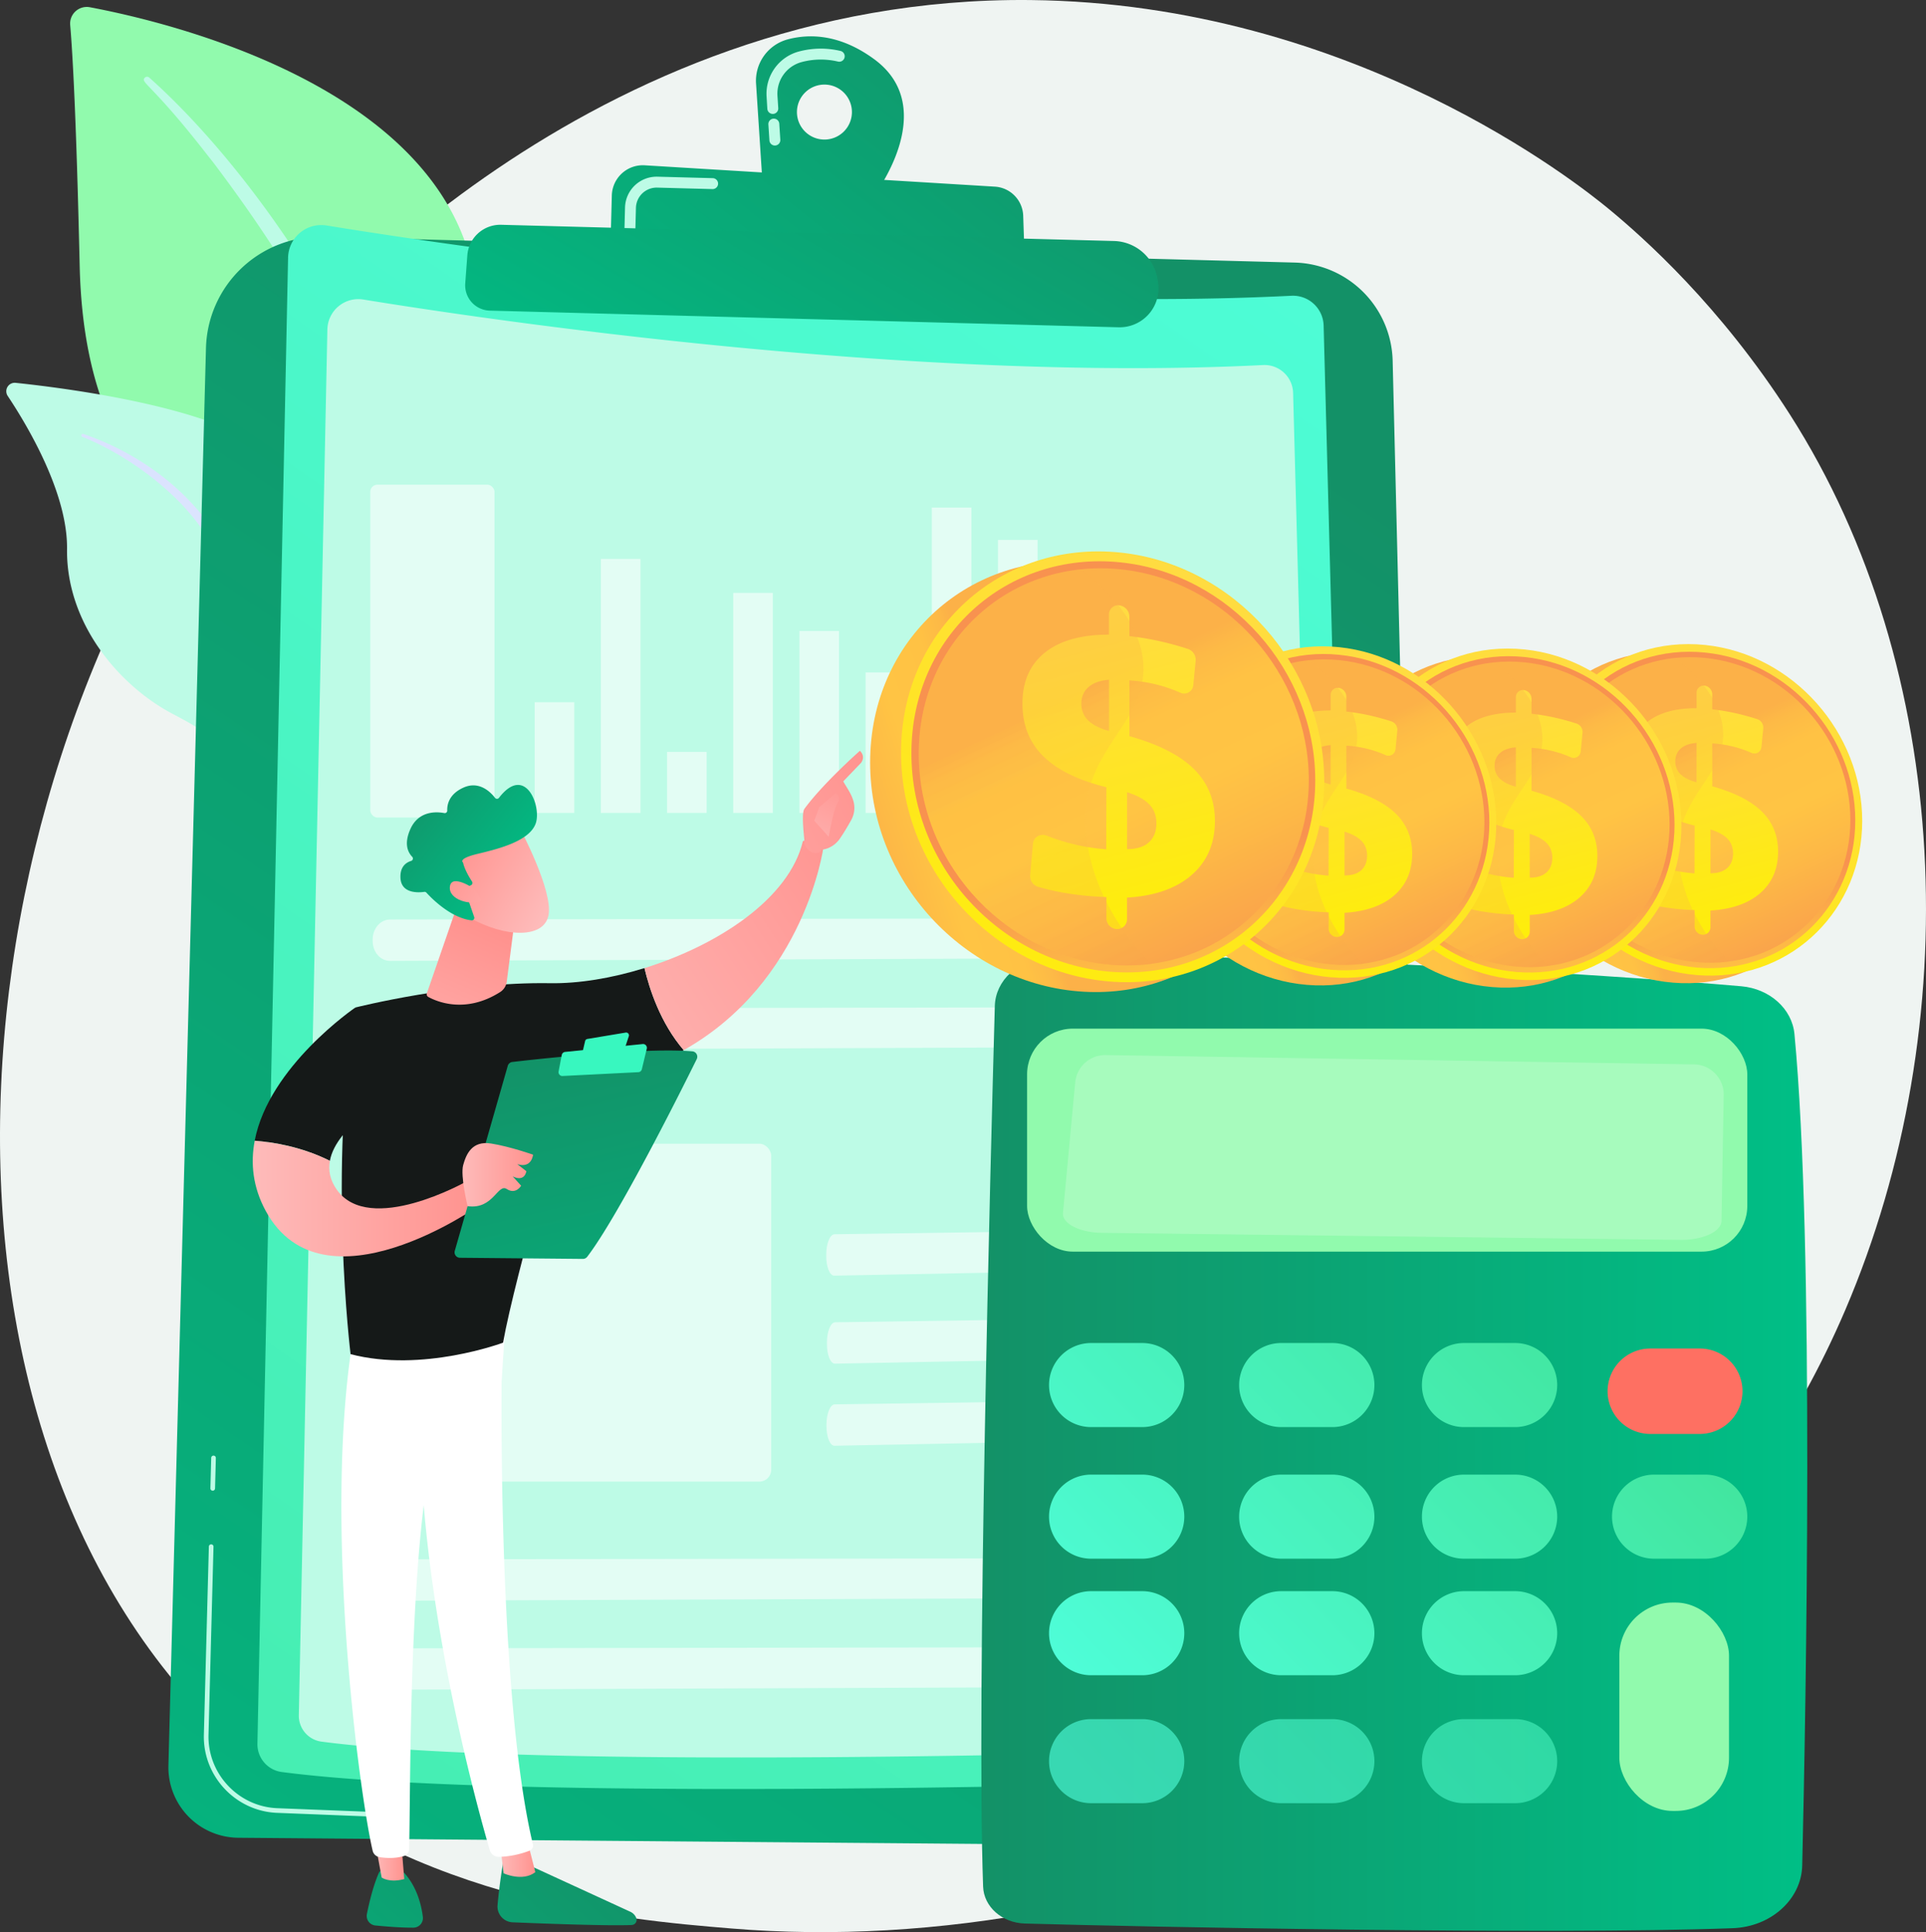 <svg xmlns="http://www.w3.org/2000/svg" xmlns:xlink="http://www.w3.org/1999/xlink" viewBox="0 0 2765.17 2774.21"><rect x="0" y="0" width="2765.17" height="2774.21" fill="#333333" stroke="none"/><defs><style>.cls-1{isolation:isolate;}.cls-2{fill:#eff4f2;}.cls-3{fill:#91faad;}.cls-4{fill:#bdfbe6;}.cls-5{fill:url(#linear-gradient);}.cls-6{fill:url(#linear-gradient-2);}.cls-7{fill:url(#linear-gradient-3);}.cls-8{fill:url(#linear-gradient-4);}.cls-9{fill:url(#linear-gradient-5);}.cls-10{fill:url(#linear-gradient-6);}.cls-11,.cls-13,.cls-15{fill:#fff;}.cls-11,.cls-12{opacity:0.57;}.cls-14{fill:url(#linear-gradient-7);}.cls-15{opacity:0.2;}.cls-16{fill:url(#linear-gradient-8);}.cls-17{fill:url(#linear-gradient-9);}.cls-18{fill:url(#linear-gradient-10);}.cls-19{fill:url(#linear-gradient-11);}.cls-20{fill:url(#linear-gradient-12);}.cls-21{fill:url(#linear-gradient-13);}.cls-22{fill:url(#linear-gradient-14);}.cls-23{fill:url(#linear-gradient-15);}.cls-24{fill:url(#linear-gradient-16);}.cls-25{fill:url(#linear-gradient-17);}.cls-26{fill:url(#linear-gradient-18);}.cls-27,.cls-28,.cls-29{opacity:0.63;}.cls-27{fill:url(#linear-gradient-19);}.cls-28{fill:url(#linear-gradient-20);}.cls-29{fill:url(#linear-gradient-21);}.cls-30{fill:url(#linear-gradient-22);}.cls-31{fill:url(#linear-gradient-23);}.cls-32{fill:url(#linear-gradient-24);}.cls-33{fill:url(#linear-gradient-25);}.cls-34{fill:#151918;}.cls-35{fill:url(#linear-gradient-26);}.cls-36{fill:url(#linear-gradient-27);}.cls-37{fill:url(#linear-gradient-28);}.cls-38{fill:url(#linear-gradient-29);}.cls-39{fill:url(#linear-gradient-30);}.cls-40{fill:url(#linear-gradient-31);}.cls-41{fill:url(#linear-gradient-32);}.cls-42{fill:url(#linear-gradient-33);}.cls-43{fill:url(#linear-gradient-34);}.cls-44{fill:url(#linear-gradient-35);}.cls-45{fill:url(#linear-gradient-36);}.cls-46{fill:url(#linear-gradient-37);}.cls-47{fill:url(#linear-gradient-38);}.cls-48{fill:url(#linear-gradient-39);}.cls-49{fill:url(#linear-gradient-40);}.cls-50{fill:url(#linear-gradient-41);}.cls-51{fill:url(#linear-gradient-42);}.cls-52,.cls-58,.cls-64,.cls-70{opacity:0.3;mix-blend-mode:multiply;}.cls-52{fill:url(#linear-gradient-43);}.cls-53{fill:url(#linear-gradient-44);}.cls-54{fill:url(#linear-gradient-45);}.cls-55{fill:url(#linear-gradient-46);}.cls-56{fill:url(#linear-gradient-47);}.cls-57{fill:url(#linear-gradient-48);}.cls-58{fill:url(#linear-gradient-49);}.cls-59{fill:url(#linear-gradient-50);}.cls-60{fill:url(#linear-gradient-51);}.cls-61{fill:url(#linear-gradient-52);}.cls-62{fill:url(#linear-gradient-53);}.cls-63{fill:url(#linear-gradient-54);}.cls-64{fill:url(#linear-gradient-55);}.cls-65{fill:url(#linear-gradient-56);}.cls-66{fill:url(#linear-gradient-57);}.cls-67{fill:url(#linear-gradient-58);}.cls-68{fill:url(#linear-gradient-59);}.cls-69{fill:url(#linear-gradient-60);}.cls-70{fill:url(#linear-gradient-61);}</style><linearGradient id="linear-gradient" x1="-3120.6" y1="463.73" x2="-4412.09" y2="1467.64" gradientTransform="matrix(-0.96, -0.28, -0.28, 0.96, -2247.19, -185.54)" gradientUnits="userSpaceOnUse"><stop offset="0" stop-color="#dae3fe"/><stop offset="1" stop-color="#e9effd"/></linearGradient><linearGradient id="linear-gradient-2" x1="2147.8" y1="953.77" x2="262.35" y2="3964.41" gradientTransform="translate(163.01 9.18) rotate(2.03)" gradientUnits="userSpaceOnUse"><stop offset="0" stop-color="#139167"/><stop offset="1" stop-color="#00bf86"/></linearGradient><linearGradient id="linear-gradient-3" x1="2618.77" y1="498.49" x2="-280.16" y2="4696.93" gradientUnits="userSpaceOnUse"><stop offset="0" stop-color="#4fffdc"/><stop offset="1" stop-color="#40e296"/></linearGradient><linearGradient id="linear-gradient-4" x1="1288.97" y1="3265.56" x2="647.26" y2="4109.72" gradientTransform="translate(686.72 -2962.68) rotate(1.52)" xlink:href="#linear-gradient-2"/><linearGradient id="linear-gradient-5" x1="1359.36" y1="3319.06" x2="717.65" y2="4163.23" gradientTransform="translate(686.72 -2962.68) rotate(1.52)" xlink:href="#linear-gradient-2"/><linearGradient id="linear-gradient-6" x1="1278.5" y1="3370.7" x2="835.4" y2="4184.31" gradientTransform="translate(686.72 -2962.68) rotate(1.52)" xlink:href="#linear-gradient-2"/><linearGradient id="linear-gradient-7" x1="1881.29" y1="2527.63" x2="3067.13" y2="2527.63" gradientTransform="matrix(1, 0, 0, 1, 0, 0)" xlink:href="#linear-gradient-2"/><linearGradient id="linear-gradient-8" x1="1776.35" y1="2731.81" x2="2571.5" y2="1966.29" xlink:href="#linear-gradient-3"/><linearGradient id="linear-gradient-9" x1="1907.64" y1="2868.18" x2="2702.79" y2="2102.66" xlink:href="#linear-gradient-3"/><linearGradient id="linear-gradient-10" x1="2033.88" y1="2999.3" x2="2829.03" y2="2233.78" xlink:href="#linear-gradient-3"/><linearGradient id="linear-gradient-11" x1="3498.55" y1="1766.73" x2="2985.46" y2="2333.13" gradientUnits="userSpaceOnUse"><stop offset="0" stop-color="#ff928e"/><stop offset="1" stop-color="#fe7062"/></linearGradient><linearGradient id="linear-gradient-12" x1="1870.76" y1="2829.87" x2="2665.91" y2="2064.36" xlink:href="#linear-gradient-3"/><linearGradient id="linear-gradient-13" x1="2002.05" y1="2966.24" x2="2797.2" y2="2200.72" xlink:href="#linear-gradient-3"/><linearGradient id="linear-gradient-14" x1="2128.29" y1="3097.36" x2="2923.44" y2="2331.85" xlink:href="#linear-gradient-3"/><linearGradient id="linear-gradient-15" x1="2259.57" y1="3233.73" x2="3054.72" y2="2468.22" xlink:href="#linear-gradient-3"/><linearGradient id="linear-gradient-16" x1="1954.37" y1="2916.72" x2="2749.53" y2="2151.2" xlink:href="#linear-gradient-3"/><linearGradient id="linear-gradient-17" x1="2085.66" y1="3053.09" x2="2880.81" y2="2287.57" xlink:href="#linear-gradient-3"/><linearGradient id="linear-gradient-18" x1="2211.9" y1="3184.21" x2="3007.05" y2="2418.7" xlink:href="#linear-gradient-3"/><linearGradient id="linear-gradient-19" x1="2046.16" y1="3012.06" x2="2841.31" y2="2246.54" xlink:href="#linear-gradient-3"/><linearGradient id="linear-gradient-20" x1="2177.45" y1="3148.43" x2="2972.6" y2="2382.91" xlink:href="#linear-gradient-3"/><linearGradient id="linear-gradient-21" x1="2303.68" y1="3279.55" x2="3098.84" y2="2514.04" xlink:href="#linear-gradient-3"/><linearGradient id="linear-gradient-22" x1="7929.76" y1="3078.59" x2="7363.37" y2="3694.66" gradientTransform="translate(-6555.24)" xlink:href="#linear-gradient-2"/><linearGradient id="linear-gradient-23" x1="7745.92" y1="3124.34" x2="7796.23" y2="3124.34" gradientTransform="translate(-6555.24)" gradientUnits="userSpaceOnUse"><stop offset="0" stop-color="#febbba"/><stop offset="1" stop-color="#ff928e"/></linearGradient><linearGradient id="linear-gradient-24" x1="7802.7" y1="2961.77" x2="7236.31" y2="3577.84" gradientTransform="translate(-6555.24)" xlink:href="#linear-gradient-2"/><linearGradient id="linear-gradient-25" x1="7564.6" y1="3121.76" x2="7608.04" y2="3121.76" xlink:href="#linear-gradient-23"/><linearGradient id="linear-gradient-26" x1="1251.9" y1="2000.03" x2="1736.65" y2="1685.19" gradientTransform="matrix(1, 0, 0, 1, 0, 0)" xlink:href="#linear-gradient-23"/><linearGradient id="linear-gradient-27" x1="1279.47" y1="1818.26" x2="1749.25" y2="1568.38" gradientTransform="matrix(1, 0, 0, 1, 0, 0)" xlink:href="#linear-gradient-23"/><linearGradient id="linear-gradient-28" x1="-3202.72" y1="1700.97" x2="-3269.58" y2="1566.09" gradientTransform="matrix(-1, 0, 0, 1, -1579.96, 0)" xlink:href="#linear-gradient-23"/><linearGradient id="linear-gradient-29" x1="7390.52" y1="2175.9" x2="7715.79" y2="2175.9" xlink:href="#linear-gradient-23"/><linearGradient id="linear-gradient-30" x1="7814.19" y1="1944.65" x2="7993.04" y2="2689.86" gradientTransform="translate(-6555.24)" xlink:href="#linear-gradient-2"/><linearGradient id="linear-gradient-31" x1="-109.97" y1="13296.7" x2="21.03" y2="13111.13" gradientTransform="translate(-6555.24)" gradientUnits="userSpaceOnUse"><stop offset="0" stop-color="#53ff87"/><stop offset="1" stop-color="#38f7bf"/></linearGradient><linearGradient id="linear-gradient-32" x1="-101.08" y1="13302.99" x2="29.92" y2="13117.41" xlink:href="#linear-gradient-31"/><linearGradient id="linear-gradient-33" x1="7691.64" y1="2141.8" x2="7792.97" y2="2141.8" xlink:href="#linear-gradient-23"/><linearGradient id="linear-gradient-34" x1="1054.73" y1="2061.1" x2="1174.67" y2="1787.89" gradientTransform="matrix(1, 0, 0, 1, 0, 0)" xlink:href="#linear-gradient-23"/><linearGradient id="linear-gradient-35" x1="296.43" y1="3682.22" x2="248.38" y2="3523.72" gradientTransform="matrix(0.75, -0.67, 0.67, 0.75, -1428.91, -803.17)" xlink:href="#linear-gradient-23"/><linearGradient id="linear-gradient-36" x1="253.08" y1="3406.06" x2="293.27" y2="3635.34" gradientTransform="matrix(0.75, -0.67, 0.67, 0.75, -1428.91, -803.17)" xlink:href="#linear-gradient-2"/><linearGradient id="linear-gradient-37" x1="247.31" y1="3681.48" x2="204.07" y2="3538.88" gradientTransform="matrix(0.75, -0.67, 0.67, 0.75, -1428.91, -803.17)" xlink:href="#linear-gradient-23"/><linearGradient id="linear-gradient-38" x1="2797.94" y1="1654.42" x2="2525.29" y2="1741.92" gradientUnits="userSpaceOnUse"><stop offset="0" stop-color="#fcb148"/><stop offset="0.05" stop-color="#fdba46"/><stop offset="0.14" stop-color="#ffc244"/><stop offset="0.32" stop-color="#ffc444"/><stop offset="0.48" stop-color="#fdb946"/><stop offset="0.78" stop-color="#f99c4d"/><stop offset="0.87" stop-color="#f8924f"/><stop offset="1" stop-color="#f8924f"/></linearGradient><linearGradient id="linear-gradient-39" x1="3018.5" y1="1383.03" x2="2775.09" y2="1920.03" gradientUnits="userSpaceOnUse"><stop offset="0" stop-color="#ffdb44"/><stop offset="1" stop-color="#feef06"/></linearGradient><linearGradient id="linear-gradient-40" x1="2973.72" y1="1950.04" x2="2926.76" y2="1693.47" xlink:href="#linear-gradient-38"/><linearGradient id="linear-gradient-41" x1="2874.15" y1="1534.75" x2="3067.7" y2="1945.62" xlink:href="#linear-gradient-38"/><linearGradient id="linear-gradient-42" x1="2866.44" y1="1446.33" x2="2963.76" y2="1811.09" xlink:href="#linear-gradient-39"/><linearGradient id="linear-gradient-43" x1="2817.2" y1="1561.34" x2="3010.37" y2="1971.38" xlink:href="#linear-gradient-38"/><linearGradient id="linear-gradient-44" x1="2538.42" y1="1660.75" x2="2265.77" y2="1748.25" xlink:href="#linear-gradient-38"/><linearGradient id="linear-gradient-45" x1="2758.98" y1="1389.35" x2="2515.57" y2="1926.36" xlink:href="#linear-gradient-39"/><linearGradient id="linear-gradient-46" x1="2714.21" y1="1956.37" x2="2667.24" y2="1699.8" xlink:href="#linear-gradient-38"/><linearGradient id="linear-gradient-47" x1="2614.63" y1="1541.08" x2="2808.18" y2="1951.95" xlink:href="#linear-gradient-38"/><linearGradient id="linear-gradient-48" x1="2606.92" y1="1452.66" x2="2704.24" y2="1817.42" xlink:href="#linear-gradient-39"/><linearGradient id="linear-gradient-49" x1="2557.69" y1="1567.67" x2="2750.85" y2="1977.71" xlink:href="#linear-gradient-38"/><linearGradient id="linear-gradient-50" x1="2272.58" y1="1657.59" x2="1999.92" y2="1745.09" xlink:href="#linear-gradient-38"/><linearGradient id="linear-gradient-51" x1="2493.14" y1="1386.19" x2="2249.73" y2="1923.19" xlink:href="#linear-gradient-39"/><linearGradient id="linear-gradient-52" x1="2448.36" y1="1953.2" x2="2401.39" y2="1696.63" xlink:href="#linear-gradient-38"/><linearGradient id="linear-gradient-53" x1="2348.78" y1="1537.91" x2="2542.34" y2="1948.79" xlink:href="#linear-gradient-38"/><linearGradient id="linear-gradient-54" x1="2341.07" y1="1449.5" x2="2438.4" y2="1814.25" xlink:href="#linear-gradient-39"/><linearGradient id="linear-gradient-55" x1="2291.84" y1="1564.5" x2="2485" y2="1974.55" xlink:href="#linear-gradient-38"/><linearGradient id="linear-gradient-56" x1="1921.33" y1="1603.51" x2="1567" y2="1717.23" xlink:href="#linear-gradient-38"/><linearGradient id="linear-gradient-57" x1="2207.96" y1="1250.82" x2="1891.64" y2="1948.68" xlink:href="#linear-gradient-39"/><linearGradient id="linear-gradient-58" x1="2149.77" y1="1987.68" x2="2088.74" y2="1654.25" xlink:href="#linear-gradient-38"/><linearGradient id="linear-gradient-59" x1="2020.37" y1="1447.99" x2="2271.9" y2="1981.94" xlink:href="#linear-gradient-38"/><linearGradient id="linear-gradient-60" x1="2010.35" y1="1333.09" x2="2136.82" y2="1807.11" xlink:href="#linear-gradient-39"/><linearGradient id="linear-gradient-61" x1="1946.37" y1="1482.54" x2="2197.39" y2="2015.42" xlink:href="#linear-gradient-38"/></defs><title>red</title><g class="cls-1"><g id="Illustration"><path class="cls-2" d="M3121.65,2336c-280.12,654.75-1019.56,936-1598.91,888-158.19-13.09-476.47-39.43-725-274.44C320.5,2498.21,394,1554.82,850.87,999.4,909.71,927.87,1317,448.65,1951.58,455.06c464.64,4.7,790.76,267.17,830.41,299.87,50.1,41.3,160.59,139.46,260.17,295.18C3276.13,1416,3296.7,1926.79,3121.65,2336Z" transform="translate(-472.41 -455)"/><path class="cls-3" d="M1043,1629.4s6-252.59-110.33-320.19S595.09,1199.34,586.8,836.64C581.94,624.31,576.69,531.47,573.17,491a23.91,23.91,0,0,1,28.23-25.61c110.19,20.76,468.13,106.2,543.17,350.51C1233.54,1105.52,1043,1629.4,1043,1629.4Z" transform="translate(-472.41 -455)"/><path class="cls-4" d="M686.62,566.3C807.56,674.17,947.42,865.07,1022,1056c9.57,31.46,37.56,98.37,49.71,217.25,10.86,99.14,5.46,203.91-7.7,273.26a8.08,8.08,0,0,1-9.44,6.44c-7.54-1.43-6.54-9.54-6.47-9.29,15-118.49,8.79-266-25.66-399-44-163.4-142.17-321.81-243.69-456.17l-10.45-13.23c-78.66-101-95.22-101.76-87.87-108.8A4.6,4.6,0,0,1,686.62,566.3Z" transform="translate(-472.41 -455)"/><path class="cls-4" d="M912.18,2119.1c12.93,11.83-87-233.29-45.09-560.08,19.74-154,73.41-338.45,10.39-434C825,1045.42,576.69,1013.26,494.86,1004.7a12.14,12.14,0,0,0-11.39,18.8c28.09,42.19,86.18,139.31,85.17,219.76-1.33,106,73.61,195.66,152.11,237s120.11,71.26,121.69,216.59S875.41,2085.49,912.18,2119.1Z" transform="translate(-472.41 -455)"/><path class="cls-5" d="M592,1078.1c97.89,33.17,191,109.52,220.2,210.13l2.73,9.58c6.21,22.42,33.42,176.83,37.73,299.49a2.77,2.77,0,0,1-2.67,2.87,2.82,2.82,0,0,1-2.86-2.57c-7.32-70.72-20.94-161.66-32.93-230.19-12.53-74.62-21.73-125.36-81.54-188.89-67-69.19-142.43-96.37-142.21-96.25a2.23,2.23,0,0,1,1.55-4.17Z" transform="translate(-472.41 -455)"/><path class="cls-6" d="M936.48,795l1394.71,37a144.54,144.54,0,0,1,140.67,141l49.38,2024.8A106.58,106.58,0,0,1,2413.79,3107l-1599.28-13.3a101.17,101.17,0,0,1-100.3-103.85L768.13,954.71A164.07,164.07,0,0,1,936.48,795Z" transform="translate(-472.41 -455)"/><path class="cls-4" d="M1049.15,3065H1049l-178.8-7.06c-59.52-2.34-106.66-52.7-105.09-112.24l7.16-270.06a3.33,3.33,0,0,1,3.33-3.24h.09a3.33,3.33,0,0,1,3.24,3.42l-7.15,270c-1.49,55.92,42.78,103.21,98.68,105.42l178.8,7.05a3.33,3.33,0,0,1-.12,6.66Z" transform="translate(-472.41 -455)"/><path class="cls-4" d="M777.83,2595.39h-.09a3.34,3.34,0,0,1-3.25-3.42l1.16-43.73a3.37,3.37,0,0,1,3.42-3.24,3.34,3.34,0,0,1,3.25,3.42l-1.16,43.73A3.33,3.33,0,0,1,777.83,2595.39Z" transform="translate(-472.41 -455)"/><path class="cls-7" d="M941.2,778.77C1131,809.64,1783.81,906.88,2326.41,879.66a44.06,44.06,0,0,1,46.34,42.8l54.13,2034a50.7,50.7,0,0,1-49,52.05c-228.1,7.44-1167.4,34.69-1501-9.21a40.18,40.18,0,0,1-34.88-40.7l44-2133.7A47.65,47.65,0,0,1,941.2,778.77Z" transform="translate(-472.41 -455)"/><path class="cls-4" d="M994,885.07c177,28.79,785.74,119.46,1291.72,94.08a41.1,41.1,0,0,1,43.21,39.91l50.48,1896.67a47.29,47.29,0,0,1-45.73,48.54c-212.71,6.94-1088.61,32.35-1399.71-8.59a37.45,37.45,0,0,1-32.53-37.95L942.42,928A44.44,44.44,0,0,1,994,885.07Z" transform="translate(-472.41 -455)"/><path class="cls-8" d="M1727.64,540.11c-49.45-36.38-93.27-36.84-124.35-28.56a61.53,61.53,0,0,0-45.4,63.51l9.45,145.5,157.88,18.24S1824.62,611.47,1727.64,540.11ZM1655,655.37a39.47,39.47,0,1,1,40.5-38.41A39.46,39.46,0,0,1,1655,655.37Z" transform="translate(-472.41 -455)"/><path class="cls-4" d="M1582,663.39a7.83,7.83,0,0,1-4.94-6.78l-1.5-23.18a7.84,7.84,0,0,1,15.64-1l1.51,23.18a7.83,7.83,0,0,1-7.32,8.32A7.68,7.68,0,0,1,1582,663.39ZM1579,618a7.82,7.82,0,0,1-4.94-6.78L1573,593.6A62.76,62.76,0,0,1,1619.19,529a122.32,122.32,0,0,1,59.85-.87,7.84,7.84,0,1,1-3.56,15.27,106.8,106.8,0,0,0-52.25.75,47,47,0,0,0-34.62,48.48l1.14,17.6a7.83,7.83,0,0,1-7.31,8.32A7.7,7.7,0,0,1,1579,618Z" transform="translate(-472.41 -455)"/><path class="cls-9" d="M1348.88,808.64l1.93-73a44.55,44.55,0,0,1,47.24-43.29L1900.75,723a43.32,43.32,0,0,1,40.67,41.8l2.35,70.23Z" transform="translate(-472.41 -455)"/><path class="cls-4" d="M1517.34,719.24l21.64.57Z" transform="translate(-472.41 -455)"/><path class="cls-4" d="M1373.93,789.92a7.84,7.84,0,0,1-4.94-7.5l.78-29.52a45.41,45.41,0,0,1,46.59-44.19l79.55,2.11a7.85,7.85,0,0,1-.42,15.69l-79.55-2.12a29.77,29.77,0,0,0-30.5,28.93l-.78,29.52a7.84,7.84,0,0,1-8.05,7.63A8,8,0,0,1,1373.93,789.92Z" transform="translate(-472.41 -455)"/><path class="cls-10" d="M1191.93,777.76l879.86,23.29a65.06,65.06,0,0,1,62.66,55.63l.63,4.33a55.87,55.87,0,0,1-56.77,63.91L1175.63,901a36.34,36.34,0,0,1-35.27-39l3-40.35A47.42,47.42,0,0,1,1191.93,777.76Z" transform="translate(-472.41 -455)"/><path class="cls-11" d="M2280.09,2721.45c-.15,15-10.39,27.22-22.9,27.27l-1229.58,4.69c-13.75.05-24.89-12.68-24.87-28.45v-2.38c0-15.77,11.2-28.57,25-28.6l1230-1.95c12.5,0,22.52,12.14,22.37,27.15Z" transform="translate(-472.41 -455)"/><path class="cls-11" d="M2280.09,2849.2c-.15,15-10.39,27.22-22.9,27.27l-1229.58,4.69c-13.75.05-24.89-12.68-24.87-28.45v-2.38c0-15.77,11.2-28.57,25-28.6l1230-1.95c12.5,0,22.52,12.14,22.37,27.15Z" transform="translate(-472.41 -455)"/><path class="cls-11" d="M2284.8,1802.72c-.15,15-10.39,27.22-22.9,27.27l-1229.58,4.69c-13.75,0-24.89-12.69-24.87-28.45v-2.39c0-15.76,11.2-28.57,25-28.59l1230-2c12.5,0,22.51,12.14,22.37,27.16Z" transform="translate(-472.41 -455)"/><path class="cls-11" d="M2284.8,1930.47c-.15,15-10.39,27.22-22.9,27.27l-1229.58,4.68c-13.75.06-24.89-12.68-24.87-28.44v-2.39c0-15.77,11.2-28.57,25-28.59l1230-2c12.5,0,22.51,12.14,22.37,27.16Z" transform="translate(-472.41 -455)"/><path class="cls-11" d="M2258.57,2248.22c-.15,15-5,27.27-10.89,27.39l-577.5,11c-6.46.13-11.62-12.55-11.53-28.31v-2.39c.09-15.76,5.41-28.62,11.87-28.72l577.69-8.31c5.88-.08,10.52,12,10.37,27Z" transform="translate(-472.41 -455)"/><path class="cls-11" d="M2259.56,2374.59c-.15,15-5,27.28-10.89,27.39l-577.5,11c-6.46.12-11.62-12.56-11.53-28.32v-2.39c.09-15.76,5.41-28.62,11.87-28.72l577.69-8.31c5.88-.08,10.52,12,10.37,27Z" transform="translate(-472.41 -455)"/><path class="cls-11" d="M2258.9,2492.48c-.15,15-5,27.27-10.89,27.38l-577.5,11c-6.46.12-11.62-12.55-11.53-28.32v-2.38c.09-15.77,5.41-28.63,11.87-28.72l577.69-8.31c5.88-.09,10.52,12,10.37,27Z" transform="translate(-472.41 -455)"/><g class="cls-12"><rect class="cls-13" x="767.63" y="1008.28" width="56.87" height="158.98"/><rect class="cls-13" x="862.66" y="802.54" width="56.87" height="364.72"/><rect class="cls-13" x="957.68" y="1079.64" width="56.87" height="87.62"/><rect class="cls-13" x="1052.71" y="851.3" width="56.87" height="315.96"/><rect class="cls-13" x="1147.73" y="906" width="56.87" height="261.25"/><rect class="cls-13" x="1242.76" y="965.47" width="56.87" height="201.79"/><rect class="cls-13" x="1337.78" y="728.8" width="56.87" height="438.46"/><rect class="cls-13" x="1432.81" y="775.18" width="56.87" height="392.08"/><rect class="cls-13" x="1527.83" y="845.35" width="56.87" height="321.91"/><rect class="cls-13" x="1622.86" y="1087.77" width="56.87" height="79.49"/><rect class="cls-13" x="1717.88" y="933.36" width="56.87" height="233.9"/></g><rect class="cls-11" x="543.98" y="1642.21" width="563.24" height="485.13" rx="17"/><rect class="cls-11" x="531.61" y="695.91" width="178.35" height="477.92" rx="10.21"/><path class="cls-14" d="M1900.69,1899.25c-6.24,223-26.49,992.06-16.83,1264.6,1,28.88,27.17,52.05,59.78,53,161.3,4.67,752.61,16.51,1016.44,6.71,55-2,98.65-41.44,99.79-90.13,5.49-234,17.58-892.27-11.17-1193.81-3.44-36.13-35.47-64.9-76.22-68.51-175.67-15.55-769.52-53.58-997.45-40.49C1933.92,1833,1901.71,1862.79,1900.69,1899.25Z" transform="translate(-472.41 -455)"/><rect class="cls-3" x="1474.6" y="1476.95" width="1034" height="320.17" rx="65.61"/><path class="cls-15" d="M2935,1996.48a43.19,43.19,0,0,0-30.39-13.18l-844.75-13.42a43.25,43.25,0,0,0-43.75,39.21l-17.55,187.41c-1.44,15.34,23.81,28.26,56,28.65L2885,2235.22c32.13.39,58.7-11.87,59-27.21l3.13-180.72A43.23,43.23,0,0,0,2935,1996.48Z" transform="translate(-472.41 -455)"/><path class="cls-16" d="M2172.71,2443.7a60.35,60.35,0,0,1-60.36,60.36h-73.48a60.35,60.35,0,0,1-60.36-60.36h0a60.36,60.36,0,0,1,60.36-60.36h73.48a60.36,60.36,0,0,1,60.36,60.36Z" transform="translate(-472.41 -455)"/><path class="cls-17" d="M2445.65,2443.7a60.36,60.36,0,0,1-60.36,60.36H2311.8a60.36,60.36,0,0,1-60.36-60.36h0a60.37,60.37,0,0,1,60.36-60.36h73.49a60.37,60.37,0,0,1,60.36,60.36Z" transform="translate(-472.41 -455)"/><path class="cls-18" d="M2708.09,2443.7a60.36,60.36,0,0,1-60.37,60.36h-73.48a60.36,60.36,0,0,1-60.36-60.36h0a60.37,60.37,0,0,1,60.36-60.36h73.48a60.37,60.37,0,0,1,60.37,60.36Z" transform="translate(-472.41 -455)"/><path class="cls-19" d="M2974.12,2452.56a61.34,61.34,0,0,1-61.34,61.34h-71a61.34,61.34,0,0,1-61.34-61.34h0a61.33,61.33,0,0,1,61.34-61.33h71a61.33,61.33,0,0,1,61.34,61.33Z" transform="translate(-472.41 -455)"/><path class="cls-20" d="M2172.71,2632.66a60.36,60.36,0,0,1-60.36,60.36h-73.48a60.36,60.36,0,0,1-60.36-60.36h0a60.35,60.35,0,0,1,60.36-60.36h73.48a60.35,60.35,0,0,1,60.36,60.36Z" transform="translate(-472.41 -455)"/><path class="cls-21" d="M2445.65,2632.66a60.37,60.37,0,0,1-60.36,60.36H2311.8a60.37,60.37,0,0,1-60.36-60.36h0a60.36,60.36,0,0,1,60.36-60.36h73.49a60.36,60.36,0,0,1,60.36,60.36Z" transform="translate(-472.41 -455)"/><path class="cls-22" d="M2708.09,2632.66a60.37,60.37,0,0,1-60.37,60.36h-73.48a60.37,60.37,0,0,1-60.36-60.36h0a60.36,60.36,0,0,1,60.36-60.36h73.48a60.36,60.36,0,0,1,60.37,60.36Z" transform="translate(-472.41 -455)"/><path class="cls-23" d="M2981,2632.66a60.36,60.36,0,0,1-60.36,60.36h-73.48a60.36,60.36,0,0,1-60.36-60.36h0a60.35,60.35,0,0,1,60.36-60.36h73.48a60.35,60.35,0,0,1,60.36,60.36Z" transform="translate(-472.41 -455)"/><path class="cls-24" d="M2172.71,2800a60.35,60.35,0,0,1-60.36,60.36h-73.48a60.35,60.35,0,0,1-60.36-60.36h0a60.36,60.36,0,0,1,60.36-60.36h73.48a60.36,60.36,0,0,1,60.36,60.36Z" transform="translate(-472.41 -455)"/><path class="cls-25" d="M2445.65,2800a60.36,60.36,0,0,1-60.36,60.36H2311.8a60.36,60.36,0,0,1-60.36-60.36h0a60.37,60.37,0,0,1,60.36-60.36h73.49a60.37,60.37,0,0,1,60.36,60.36Z" transform="translate(-472.41 -455)"/><path class="cls-26" d="M2708.09,2800a60.36,60.36,0,0,1-60.37,60.36h-73.48a60.36,60.36,0,0,1-60.36-60.36h0a60.37,60.37,0,0,1,60.36-60.36h73.48a60.37,60.37,0,0,1,60.37,60.36Z" transform="translate(-472.41 -455)"/><path class="cls-27" d="M2172.71,2983.71a60.35,60.35,0,0,1-60.36,60.36h-73.48a60.35,60.35,0,0,1-60.36-60.36h0a60.35,60.35,0,0,1,60.36-60.36h73.48a60.35,60.35,0,0,1,60.36,60.36Z" transform="translate(-472.41 -455)"/><path class="cls-28" d="M2445.65,2983.71a60.36,60.36,0,0,1-60.36,60.36H2311.8a60.36,60.36,0,0,1-60.36-60.36h0a60.36,60.36,0,0,1,60.36-60.36h73.49a60.36,60.36,0,0,1,60.36,60.36Z" transform="translate(-472.41 -455)"/><path class="cls-29" d="M2708.09,2983.71a60.36,60.36,0,0,1-60.37,60.36h-73.48a60.36,60.36,0,0,1-60.36-60.36h0a60.36,60.36,0,0,1,60.36-60.36h73.48a60.36,60.36,0,0,1,60.37,60.36Z" transform="translate(-472.41 -455)"/><rect class="cls-3" x="2324.9" y="2301" width="157.46" height="299.18" rx="76.4"/><path class="cls-30" d="M1195.48,3124.48s-5.87,33.21-8.74,66.08a22.65,22.65,0,0,0,21.66,24.54c43.78,1.82,137.41,5.36,171,3.86a7.36,7.36,0,0,0,6.48-10.09,16.45,16.45,0,0,0-8.43-8.89l-154.67-71.08Z" transform="translate(-472.41 -455)"/><path class="cls-31" d="M1190.67,3105l4.72,39.72s27.09,12.61,45.59-1.59l-11.22-44.26Z" transform="translate(-472.41 -455)"/><path class="cls-13" d="M1194.21,2358.24c-2,10.37-10.92,517.61,43.3,744.91a7.73,7.73,0,0,1-4.53,9,134.1,134.1,0,0,1-44.16,9,13.28,13.28,0,0,1-13.18-9.53c-15.5-52.74-89.76-317-99.45-569.4-10.83-282.06,0-9.61,0-9.61l6.35-174.34Z" transform="translate(-472.41 -455)"/><path class="cls-32" d="M1017.56,3141.8s-9.34,16.77-18.38,61.31a13.82,13.82,0,0,0,12.16,16.55c14.46,1.42,36.71,3.25,54.53,3.13a13.78,13.78,0,0,0,13.64-15.37c-2-16.26-8.12-42.94-27.13-63.73Z" transform="translate(-472.41 -455)"/><path class="cls-33" d="M1009.36,3090.72l11,60.06s10.89,8.1,32.43,2.23l-5.26-64.63Z" transform="translate(-472.41 -455)"/><path class="cls-13" d="M979.61,2373.8c-44.34,267.62,9.62,661.45,27.82,738.53a12,12,0,0,0,9.71,9.13c8.12,1.35,21.5,2.45,34.68-1.38a11,11,0,0,0,7.92-10.15c2.44-62.32-2-444.89,39.37-596.08a34.31,34.31,0,0,1,13.24-18.95l80.2-57,6.15-92.16Z" transform="translate(-472.41 -455)"/><path class="cls-34" d="M1262.18,1866.71c-132.9-2.19-279.53,34.89-279.53,34.89-39.61,231.14-6.92,497.74-6.92,497.74,102.88,27,218.93-16.49,218.93-16.49,17.1-96.61,96.89-368.51,96.89-368.51,64.93-8,118.41-26.79,162.46-51.55-33.6-39-49.44-88.51-56.32-117.8C1350.71,1859.59,1303.16,1867.39,1262.18,1866.71Z" transform="translate(-472.41 -455)"/><path class="cls-35" d="M1654.71,1671c-13-15.77-29.57-8.31-29.57-8.31-19.56,82.61-122.1,149.59-227.45,182.33,6.88,29.29,22.72,78.85,56.32,117.8C1628.84,1864.48,1654.71,1671,1654.71,1671Z" transform="translate(-472.41 -455)"/><path class="cls-36" d="M1651.55,1675c1.36,4.34-14.46,11-23.77-6.81-.33-8.51-5.5-45-.42-51.91C1654.45,1579.33,1707,1533,1707,1533c8.88,8.76,1.57,17.36,1.57,17.36l-25.48,26.55c5.33,9.63,11.83,17.76,14.88,29.4a35.78,35.78,0,0,1-3.56,26.28c-4.48,8.06-10.58,18.53-16.35,26.73C1667.11,1674.86,1651.55,1675,1651.55,1675Z" transform="translate(-472.41 -455)"/><path class="cls-37" d="M1671.92,1594.16l-23.22,19.68-7.29,19.6,20.7,23s7-38.88,12.13-47.3S1676.73,1596.62,1671.92,1594.16Z" transform="translate(-472.41 -455)"/><path class="cls-34" d="M1033.62,2030.28l-51-128.68s-124.13,84.34-144.54,191.28c23.45,1.73,66.13,7.83,107.91,28.92C955.2,2071.31,1033.62,2030.28,1033.62,2030.28Z" transform="translate(-472.41 -455)"/><path class="cls-38" d="M1142.1,2151.37s-139.37,78.76-186.39,11.5c-9.76-14-12.1-27.84-9.69-41.07-41.78-21.09-84.46-27.19-107.91-28.92-6.15,32.24-2.9,66.52,16,101.17,82.37,150.68,306.39-8.32,306.39-8.32Z" transform="translate(-472.41 -455)"/><path class="cls-39" d="M1125.35,2251l76.06-265.62a7.75,7.75,0,0,1,6.56-5.58c13.78-1.61,53.71-6.12,99.81-10,55.54-4.7,120-8.5,158.57-5.27a7.77,7.77,0,0,1,6.35,11.19c-21.91,44.34-112.06,224.69-157.2,283.77a7.8,7.8,0,0,1-6.27,3.08l-176.48-1.64A7.78,7.78,0,0,1,1125.35,2251Z" transform="translate(-472.41 -455)"/><path class="cls-40" d="M1315.67,1946.76l55.15-9.19a4,4,0,0,1,4.41,5.15l-5.46,16.54a4,4,0,0,1-3.24,2.68l-53.06,7.09a4,4,0,0,1-4.38-4.82l3.38-14.45A4,4,0,0,1,1315.67,1946.76Z" transform="translate(-472.41 -455)"/><path class="cls-41" d="M1274.38,1993.45l4.54-23.67a5.49,5.49,0,0,1,4.82-4.41l111.38-11.3a5.47,5.47,0,0,1,5.87,6.72l-7.08,29.49a5.45,5.45,0,0,1-5,4.18L1280,1999.94A5.47,5.47,0,0,1,1274.38,1993.45Z" transform="translate(-472.41 -455)"/><path class="cls-42" d="M1143.73,2186.83s-10.59-43.56-6.32-59,12.55-35.33,40.15-30.91,60.17,16,60.17,16-1.65,20.13-22.63,13.64l13,10.06s-1.86,16.12-19.58,7.51l12.1,13.35s-7.61,13.24-20.64,4.75S1180.7,2192.08,1143.73,2186.83Z" transform="translate(-472.41 -455)"/><path class="cls-43" d="M1127.57,1758.82l-42.29,122.29a4.39,4.39,0,0,0,2,5.3c11.53,6.38,53,24.8,103.1-6.93a20.76,20.76,0,0,0,9.55-14.82l13.69-105.84Z" transform="translate(-472.41 -455)"/><path class="cls-44" d="M1219.57,1645.59s46.43,87.4,40.48,122.71-63.5,32.77-113.75,4.09L1111.19,1678Z" transform="translate(-472.41 -455)"/><path class="cls-45" d="M1148.52,1726.05a3.61,3.61,0,0,0,1.58-5.28c-3.72-5.68-10.7-17.27-12.92-27.42,0,0-8.35-5.35,21.24-12.43s73.73-18.08,83-43.27c9-24.56-14.72-86.32-52.63-37.11a3.59,3.59,0,0,1-5.7,0c-6.22-8.09-22.56-24.88-45.24-14.7-21.23,9.53-23.62,25.08-23.33,32.92a3.58,3.58,0,0,1-4.24,3.67c-10.73-2-36.49-3.81-48.51,22.61-9.9,21.77-3.47,34.09,2.4,40.11a3.59,3.59,0,0,1-1.54,6c-7.05,2.16-16.16,8.14-15.25,24.67,1.26,22.85,26.8,20.83,34.07,19.79a3.6,3.6,0,0,1,3.2,1.13c6.24,6.9,34.33,36.2,64.74,39.73a3.63,3.63,0,0,0,3.81-4.8L1140,1733.42a3.61,3.61,0,0,1,2-4.48Z" transform="translate(-472.41 -455)"/><path class="cls-46" d="M1153.81,1731.48s-33.06-22.69-35.47-3.59,29.77,27.67,45.71,20.55Z" transform="translate(-472.41 -455)"/><path class="cls-47" d="M3111.82,1644.53c0,126.49-98.91,226-225.32,222.1C2755,1862.6,2644.3,1749,2644.3,1613s110.65-234.66,242.2-221C3012.91,1405.21,3111.82,1518,3111.82,1644.53Z" transform="translate(-472.41 -455)"/><path class="cls-48" d="M3146,1633.62c0,126.49-98.91,226-225.32,222.11-131.56-4-242.2-117.66-242.2-253.63s110.64-234.66,242.2-221C3047.07,1394.3,3146,1507.14,3146,1633.62Z" transform="translate(-472.41 -455)"/><path class="cls-49" d="M3136.06,1633c0,120.92-94.64,215.88-215.4,212-125.45-4.06-230.77-112.5-230.77-242S2795.21,1379.1,2920.66,1392C3041.42,1404.32,3136.06,1512,3136.06,1633Z" transform="translate(-472.41 -455)"/><path class="cls-50" d="M3129,1632.48c0,116.92-91.57,208.64-208.29,204.72-121.09-4.07-222.63-108.79-222.63-233.78s101.54-216,222.63-203.75C3037.38,1411.49,3129,1515.55,3129,1632.48Z" transform="translate(-472.41 -455)"/><path class="cls-51" d="M2919.47,1439.45h0a12.72,12.72,0,0,1,11.23,12.49v21.53a314.81,314.81,0,0,1,37.32,6.47q13.77,3.24,27.36,7.7a12.58,12.58,0,0,1,8.57,12.92l-2.64,27a10.12,10.12,0,0,1-14.45,8.39,154.16,154.16,0,0,0-18.35-6.83,166.62,166.62,0,0,0-34.63-6.47l-3.18-.27V1584c32.41,9.06,56.2,21.26,71.58,36.6s22.93,34.29,22.93,57.13q0,37.05-25.36,59.39-25.53,22.48-71.73,25.25v23.77a10.8,10.8,0,0,1-11.25,11h-.19a12,12,0,0,1-11.29-11.92v-23.44l-5-.22a330.68,330.68,0,0,1-41.55-4.43,270.71,270.71,0,0,1-28.72-6.61,12.38,12.38,0,0,1-9-12.79l3.11-34.7c.68-7.51,8.21-11.87,15.35-9.06a223.64,223.64,0,0,0,25.25,8.29,220.87,220.87,0,0,0,40.38,6.75l.2-68.58c-31.1-7.7-54.39-19.1-69.69-34.2s-23.08-34.58-23.08-58.18q0-36.64,25-56.52c16.57-13.16,40.14-19.71,70.54-19.7v-22A10.17,10.17,0,0,1,2919.47,1439.45Zm-11.28,82.3q-14.42,1.05-22.47,7.92t-8.07,18.51a24.85,24.85,0,0,0,7.46,18.39q7.45,7.37,23.08,11.77Zm19.93,124.18v62.9q15.68,0,24.06-7.48t8.37-21.17q0-12.48-7.78-20.7T2928.12,1645.93Z" transform="translate(-472.41 -455)"/><path class="cls-52" d="M2883,1661.11c7-69.51,70.91-98.93,62.58-162.86-5.14-39.41-35-72.62-68.32-98.55C2776.17,1410.3,2698,1494,2698,1603.42c0,125,101.54,229.71,222.63,233.78a211.15,211.15,0,0,0,34.41-1.68C2907,1787.66,2876.92,1720.82,2883,1661.11Z" transform="translate(-472.41 -455)"/><path class="cls-53" d="M2852.3,1650.86c0,126.49-98.9,226-225.31,222.1-131.56-4-242.2-117.65-242.2-253.62s110.64-234.66,242.2-221C2753.4,1411.54,2852.3,1524.37,2852.3,1650.86Z" transform="translate(-472.41 -455)"/><path class="cls-54" d="M2886.46,1640c0,126.49-98.9,226-225.32,222.11-131.55-4-242.2-117.66-242.2-253.63s110.65-234.66,242.2-221C2787.56,1400.63,2886.46,1513.47,2886.46,1640Z" transform="translate(-472.41 -455)"/><path class="cls-55" d="M2876.54,1639.28c0,120.92-94.63,215.88-215.4,212-125.44-4.06-230.77-112.5-230.77-242s105.33-223.78,230.77-210.92C2781.91,1410.65,2876.54,1518.37,2876.54,1639.28Z" transform="translate(-472.41 -455)"/><path class="cls-56" d="M2869.43,1638.81c0,116.92-91.57,208.64-208.29,204.72-121.09-4.07-222.63-108.8-222.63-233.78s101.54-216,222.63-203.75C2777.86,1417.82,2869.43,1521.88,2869.43,1638.81Z" transform="translate(-472.41 -455)"/><path class="cls-57" d="M2660,1445.78h0a12.73,12.73,0,0,1,11.24,12.49v21.53a314.65,314.65,0,0,1,37.31,6.47q13.77,3.24,27.36,7.7a12.6,12.6,0,0,1,8.58,12.92l-2.65,27a10.11,10.11,0,0,1-14.44,8.39,155,155,0,0,0-18.36-6.83,166.37,166.37,0,0,0-34.63-6.47l-3.17-.27v61.66c32.4,9.06,56.19,21.26,71.57,36.6s22.93,34.29,22.93,57.13q0,37.05-25.36,59.39-25.51,22.48-71.72,25.25v23.77a10.81,10.81,0,0,1-11.25,11h-.2a12,12,0,0,1-11.29-11.92v-23.44l-5-.22a330.88,330.88,0,0,1-41.55-4.43,271.1,271.1,0,0,1-28.71-6.61,12.37,12.37,0,0,1-9-12.79l3.11-34.7c.67-7.51,8.21-11.87,15.34-9.06a222.92,222.92,0,0,0,65.63,15l.2-68.58q-46.65-11.55-69.68-34.2t-23.08-58.18q0-36.65,25-56.52,24.87-19.74,70.54-19.7v-22A10.17,10.17,0,0,1,2660,1445.78Zm-11.28,82.3q-14.41,1-22.47,7.92t-8.06,18.51a24.81,24.81,0,0,0,7.46,18.39q7.44,7.36,23.07,11.77Zm19.94,124.18v62.89q15.66,0,24-7.47t8.37-21.17q0-12.48-7.78-20.7T2668.61,1652.26Z" transform="translate(-472.41 -455)"/><path class="cls-58" d="M2623.45,1667.44c7-69.51,70.92-98.93,62.58-162.86-5.14-39.41-35-72.62-68.32-98.55-101.06,10.6-179.2,94.28-179.2,203.72,0,125,101.54,229.71,222.63,233.78a211.15,211.15,0,0,0,34.41-1.68C2647.46,1794,2617.41,1727.15,2623.45,1667.44Z" transform="translate(-472.41 -455)"/><path class="cls-59" d="M2586.46,1647.69c0,126.49-98.91,226-225.32,222.11-131.56-4-242.2-117.66-242.2-253.62s110.64-234.67,242.2-221C2487.55,1408.37,2586.46,1521.21,2586.46,1647.69Z" transform="translate(-472.41 -455)"/><path class="cls-60" d="M2620.61,1636.79c0,126.48-98.9,226-225.31,222.1-131.56-4-242.2-117.66-242.2-253.62s110.64-234.67,242.2-221C2521.71,1397.47,2620.61,1510.3,2620.61,1636.79Z" transform="translate(-472.41 -455)"/><path class="cls-61" d="M2610.69,1636.12c0,120.92-94.63,215.87-215.39,212-125.45-4.06-230.77-112.49-230.77-242s105.32-223.78,230.77-210.93C2516.06,1407.48,2610.69,1515.2,2610.69,1636.12Z" transform="translate(-472.41 -455)"/><path class="cls-62" d="M2603.59,1635.64c0,116.93-91.57,208.64-208.29,204.72-121.09-4.06-222.64-108.79-222.64-233.77s101.55-216,222.64-203.76C2512,1414.65,2603.59,1518.71,2603.59,1635.64Z" transform="translate(-472.41 -455)"/><path class="cls-63" d="M2394.1,1442.61h0a12.72,12.72,0,0,1,11.24,12.49v21.53a318.41,318.41,0,0,1,37.31,6.47q13.79,3.24,27.37,7.71a12.57,12.57,0,0,1,8.57,12.92l-2.64,27a10.12,10.12,0,0,1-14.45,8.4,156.79,156.79,0,0,0-18.36-6.84,166.4,166.4,0,0,0-34.62-6.47l-3.18-.26v61.65q48.6,13.6,71.58,36.6t22.92,57.13q0,37-25.35,59.39-25.53,22.5-71.73,25.26v23.76a10.81,10.81,0,0,1-11.25,11h-.2A11.94,11.94,0,0,1,2380,1788.4V1765l-5-.23a329.19,329.19,0,0,1-41.56-4.43,268.63,268.63,0,0,1-28.71-6.6,12.38,12.38,0,0,1-9-12.8l3.11-34.7c.67-7.5,8.21-11.87,15.34-9a226.51,226.51,0,0,0,25.26,8.29,220.85,220.85,0,0,0,40.38,6.74l.2-68.58q-46.67-11.53-69.69-34.19t-23.08-58.19q0-36.63,25-56.51,24.87-19.76,70.55-19.7v-22A10.16,10.16,0,0,1,2394.1,1442.61Zm-11.27,82.3q-14.43,1-22.48,7.92t-8.06,18.51a24.83,24.83,0,0,0,7.46,18.39q7.44,7.38,23.08,11.78Zm19.93,124.19V1712q15.67,0,24-7.48t8.38-21.17q0-12.46-7.78-20.7T2402.76,1649.1Z" transform="translate(-472.41 -455)"/><path class="cls-64" d="M2357.61,1664.27c7-69.5,70.91-98.93,62.58-162.86-5.14-39.4-35-72.61-68.33-98.54-101.05,10.6-179.2,94.27-179.2,203.72,0,125,101.55,229.71,222.64,233.77a208.76,208.76,0,0,0,34.4-1.68C2381.61,1790.83,2351.56,1724,2357.61,1664.27Z" transform="translate(-472.41 -455)"/><path class="cls-65" d="M2329.24,1590.66c0,164.37-128.54,293.68-292.82,288.63-171-5.25-314.75-152.9-314.75-329.59s143.79-305,314.75-287.16C2200.7,1279.64,2329.24,1426.28,2329.24,1590.66Z" transform="translate(-472.41 -455)"/><path class="cls-66" d="M2373.63,1576.48c0,164.38-128.54,293.69-292.81,288.64-171-5.25-314.76-152.9-314.76-329.6s143.79-305,314.76-287.16C2245.09,1265.47,2373.63,1412.11,2373.63,1576.48Z" transform="translate(-472.41 -455)"/><path class="cls-67" d="M2360.73,1575.61c0,157.14-123,280.55-279.91,275.46-163-5.28-299.91-146.19-299.91-314.55s136.88-290.81,299.91-274.11C2237.75,1278.49,2360.73,1418.48,2360.73,1575.61Z" transform="translate(-472.41 -455)"/><path class="cls-68" d="M2351.5,1575c0,152-119,271.14-270.68,266-157.37-5.28-289.33-141.38-289.33-303.8s132-280.73,289.33-264.79C2232.5,1287.81,2351.5,1423,2351.5,1575Z" transform="translate(-472.41 -455)"/><path class="cls-69" d="M2079.26,1324.14h0a16.55,16.55,0,0,1,14.61,16.23v28a411.31,411.31,0,0,1,48.48,8.41q17.91,4.2,35.57,10a16.37,16.37,0,0,1,11.14,16.79l-3.44,35.09a13.15,13.15,0,0,1-18.77,10.91,203.34,203.34,0,0,0-23.86-8.89,216.46,216.46,0,0,0-45-8.41l-4.12-.34V1512q63.15,17.67,93,47.57,29.84,29.75,29.8,74.24,0,48.15-33,77.18-33.16,29.23-93.21,32.82v30.88a14.05,14.05,0,0,1-14.62,14.27h-.25a15.52,15.52,0,0,1-14.67-15.48v-30.46l-6.51-.3a428.17,428.17,0,0,1-54-5.75,351.51,351.51,0,0,1-37.32-8.59,16.08,16.08,0,0,1-11.71-16.62l4-45.1c.87-9.75,10.66-15.42,19.93-11.77a291.94,291.94,0,0,0,32.82,10.78,287.18,287.18,0,0,0,52.48,8.76l.26-89.12q-60.63-15-90.56-44.44t-30-75.61q0-47.62,32.52-73.45c21.54-17.11,52.17-25.62,91.68-25.6v-28.6A13.21,13.21,0,0,1,2079.26,1324.14Zm-14.65,106.95q-18.74,1.37-29.21,10.3t-10.48,24q0,14.3,9.7,23.9t30,15.3Zm25.9,161.39v81.73q20.37,0,31.26-9.71t10.88-27.52q0-16.21-10.11-26.9T2090.51,1592.48Z" transform="translate(-472.41 -455)"/><path class="cls-70" d="M2031.83,1612.2c9.15-90.32,92.16-128.56,81.33-211.65-6.68-51.21-45.49-94.36-88.79-128.06C1893,1286.26,1791.49,1395,1791.49,1537.24c0,162.42,132,298.52,289.32,303.8a273.76,273.76,0,0,0,44.72-2.18C2063,1776.67,2024,1689.8,2031.83,1612.2Z" transform="translate(-472.41 -455)"/></g></g></svg>